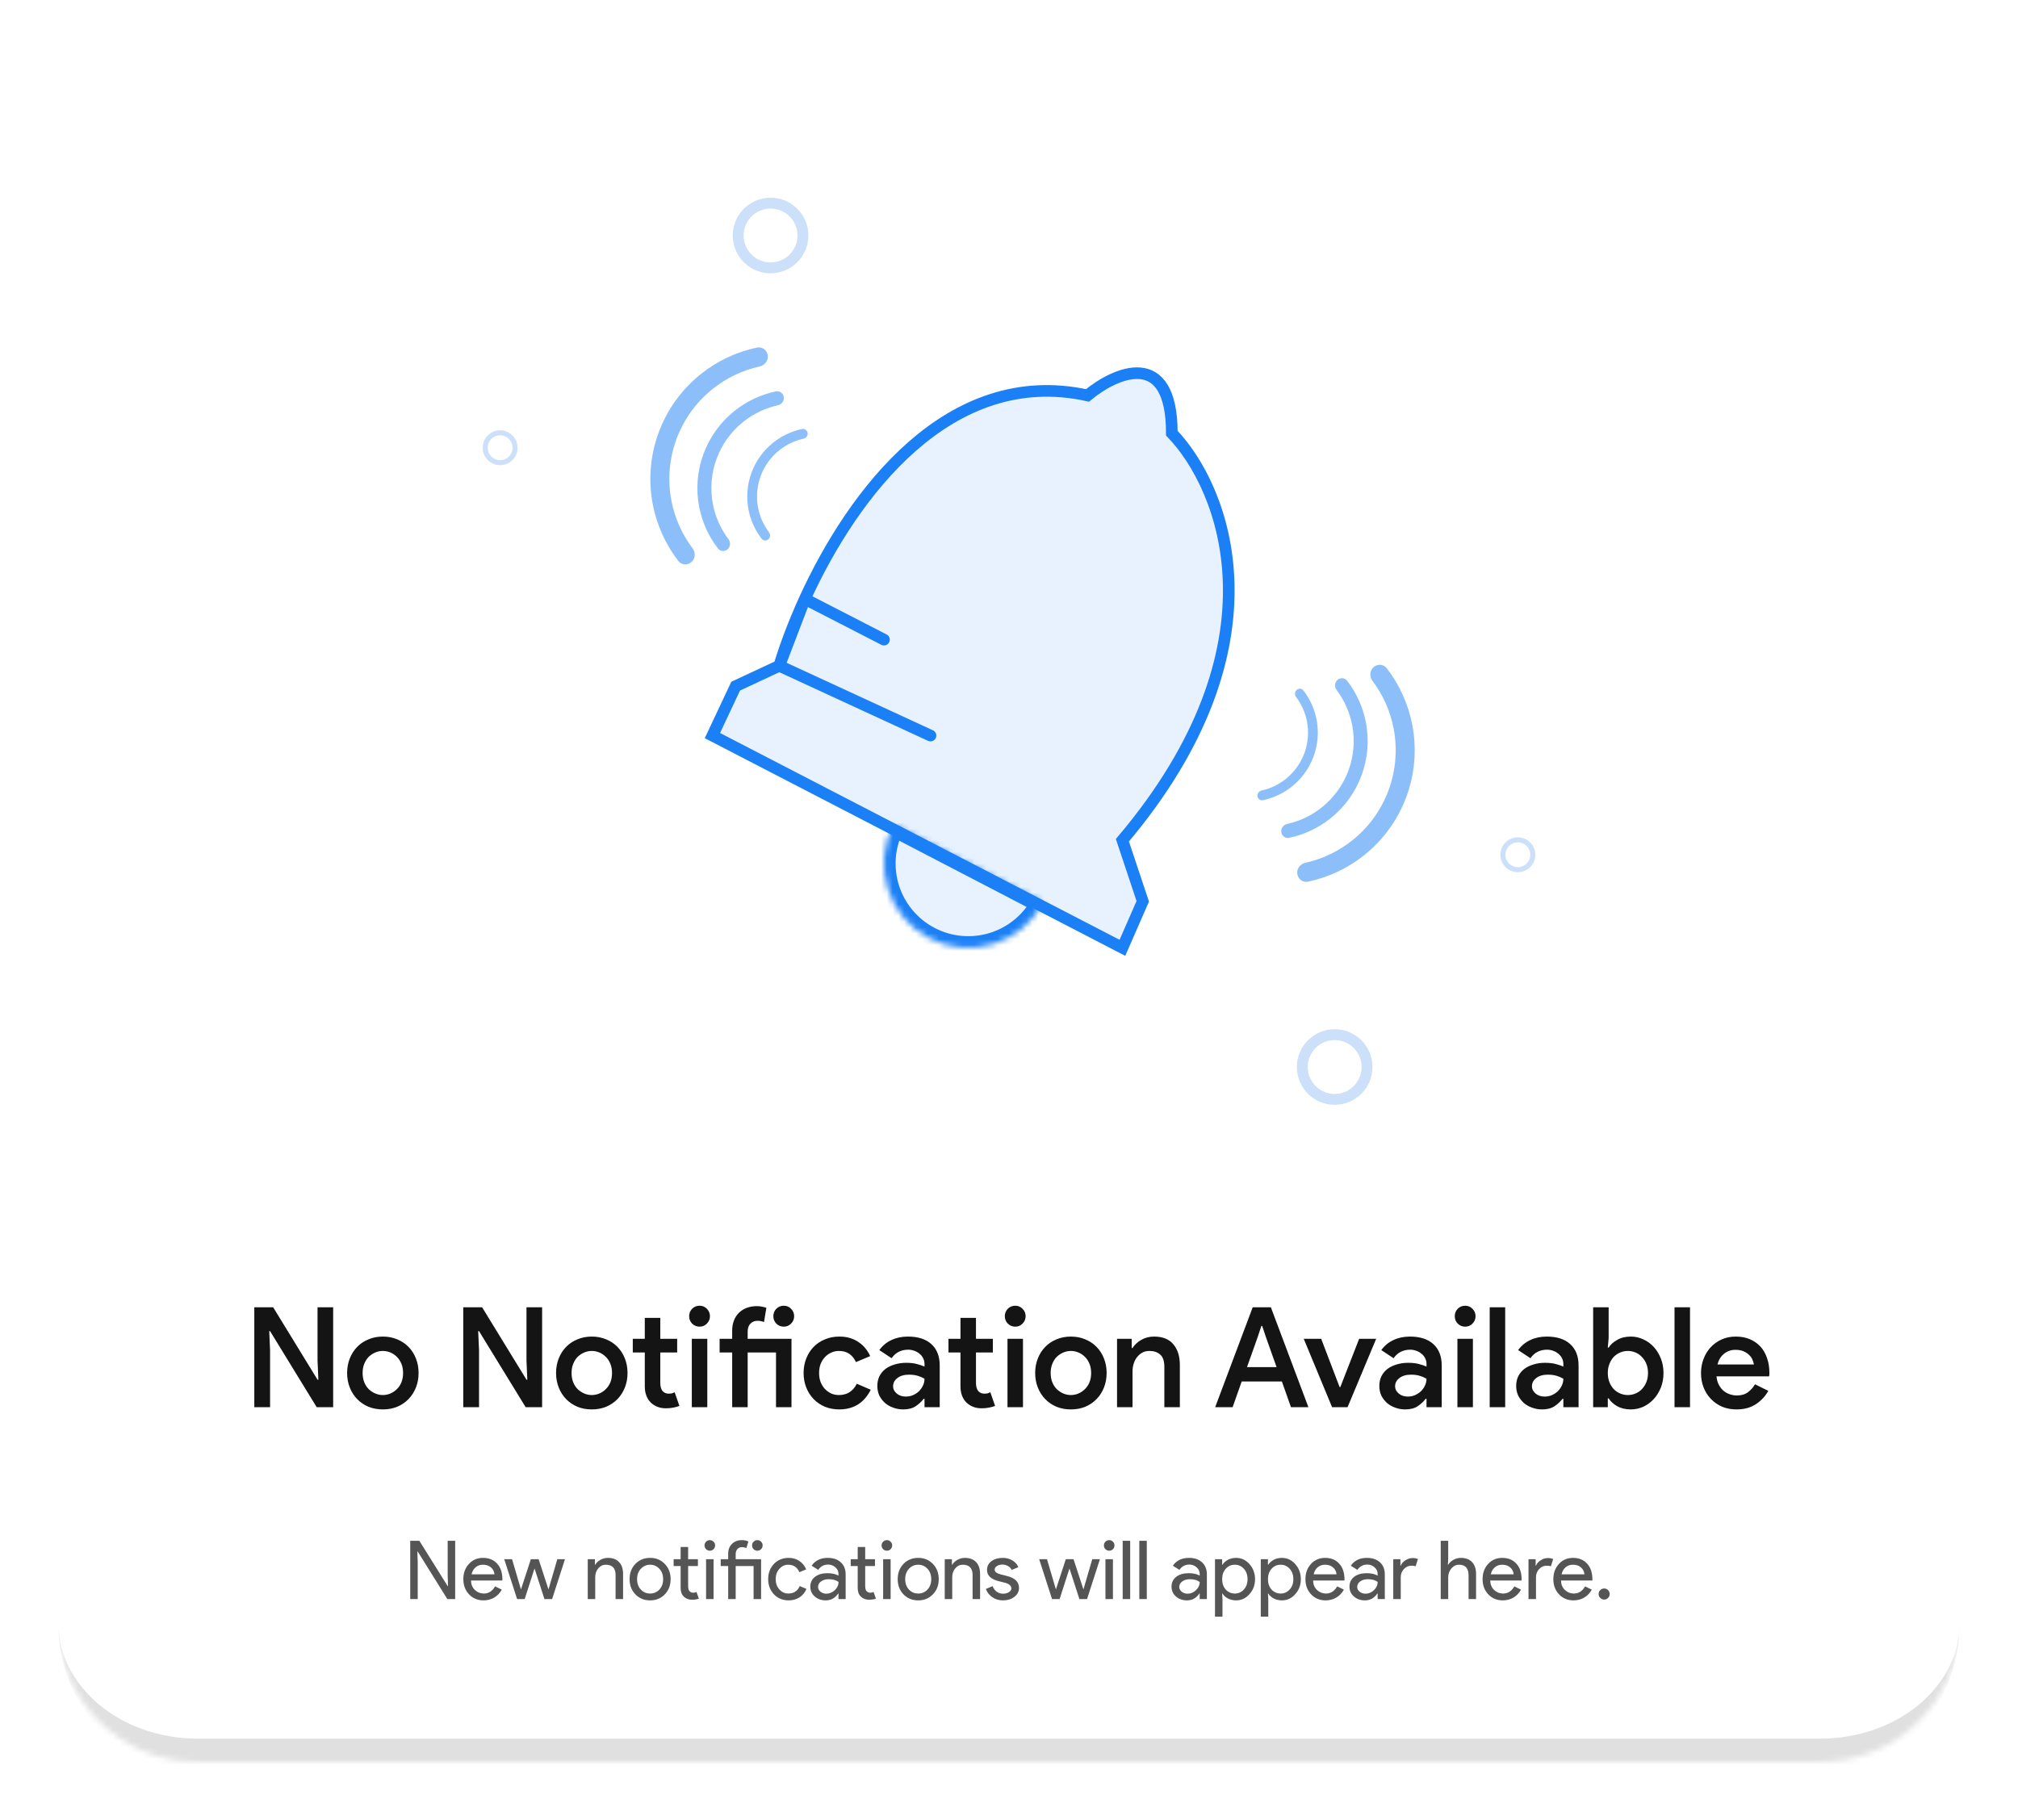 <svg width="347" height="313" viewBox="0 0 347 313" fill="none" xmlns="http://www.w3.org/2000/svg">
<g filter="url(#filter0_dd_4731_27176)">
<mask id="path-1-inside-1_4731_27176" fill="white">
<path d="M10 33C10 19.745 20.745 9 34 9H313C326.255 9 337 19.745 337 33V278C337 291.255 326.255 302 313 302H34C20.745 302 10 291.255 10 278V33Z"/>
</mask>
<path d="M10 33C10 19.745 20.745 9 34 9H313C326.255 9 337 19.745 337 33V278C337 291.255 326.255 302 313 302H34C20.745 302 10 291.255 10 278V33Z" fill="white"/>
<path d="M122.5 125.5L126.5 117L134 113.5C135.024 110.117 136.492 106.159 138.392 102C146.694 83.823 163.238 61.792 187 67C191.833 63 201.5 58.7 201.5 73.5C210.5 82.833 221.4 109.9 193 143.5L196.5 154L193 162L122.5 125.5Z" fill="#1B80F5" fill-opacity="0.1"/>
<path d="M134 113.5L126.5 117L122.5 125.5L193 162L196.5 154L193 143.5C221.4 109.9 210.5 82.833 201.5 73.5C201.5 58.7 191.833 63 187 67C163.238 61.792 146.694 83.823 138.392 102M134 113.5L160 125.5M134 113.5C135.024 110.117 136.492 106.159 138.392 102M134 113.5L138.392 102M138.392 102L152 109" stroke="#1B80F5" stroke-width="2" stroke-linecap="round"/>
<path d="M220.32 142.099C220.41 142.757 221.017 143.222 221.668 143.085C224.281 142.538 226.734 141.381 228.824 139.703C231.228 137.773 233.061 135.225 234.128 132.333C235.195 129.441 235.455 126.313 234.881 123.284C234.381 120.65 233.267 118.177 231.635 116.064C231.229 115.538 230.465 115.497 229.97 115.939C229.474 116.382 229.435 117.139 229.835 117.67C231.179 119.454 232.099 121.527 232.517 123.732C233.01 126.332 232.787 129.017 231.871 131.5C230.955 133.983 229.381 136.17 227.318 137.827C225.568 139.232 223.522 140.212 221.341 140.695C220.692 140.839 220.23 141.44 220.32 142.099Z" fill="#1B80F5" fill-opacity="0.5"/>
<path d="M223.075 149.283C223.197 150.178 224.023 150.809 224.906 150.624C228.456 149.88 231.789 148.309 234.629 146.028C237.895 143.406 240.386 139.945 241.836 136.015C243.285 132.086 243.639 127.836 242.858 123.721C242.18 120.142 240.666 116.783 238.449 113.912C237.897 113.197 236.859 113.142 236.186 113.742C235.512 114.343 235.459 115.372 236.002 116.093C237.829 118.517 239.079 121.334 239.647 124.33C240.317 127.862 240.014 131.511 238.769 134.884C237.525 138.257 235.386 141.229 232.583 143.48C230.205 145.389 227.425 146.72 224.462 147.377C223.581 147.572 222.953 148.389 223.075 149.283Z" fill="#1B80F5" fill-opacity="0.5"/>
<path d="M216.223 135.927C216.286 136.387 216.711 136.712 217.165 136.617C218.99 136.234 220.703 135.427 222.163 134.254C223.842 132.906 225.123 131.127 225.868 129.106C226.613 127.086 226.795 124.901 226.394 122.786C226.045 120.946 225.267 119.219 224.127 117.743C223.844 117.376 223.31 117.347 222.964 117.656C222.617 117.965 222.59 118.494 222.869 118.864C223.808 120.111 224.451 121.559 224.743 123.099C225.087 124.915 224.931 126.791 224.292 128.525C223.652 130.259 222.553 131.787 221.111 132.944C219.889 133.926 218.46 134.609 216.937 134.947C216.484 135.048 216.161 135.468 216.223 135.927Z" fill="#1B80F5" fill-opacity="0.5"/>
<path d="M134.773 67.296C134.684 66.637 134.076 66.172 133.426 66.309C130.813 66.856 128.36 68.013 126.269 69.691C123.866 71.621 122.032 74.169 120.965 77.061C119.898 79.954 119.638 83.081 120.213 86.11C120.712 88.744 121.826 91.217 123.458 93.33C123.864 93.856 124.628 93.897 125.124 93.455C125.619 93.013 125.659 92.255 125.259 91.724C123.914 89.941 122.994 87.867 122.576 85.662C122.083 83.062 122.306 80.377 123.222 77.894C124.138 75.411 125.712 73.224 127.775 71.567C129.525 70.162 131.572 69.183 133.752 68.699C134.401 68.555 134.863 67.954 134.773 67.296Z" fill="#1B80F5" fill-opacity="0.5"/>
<path d="M132.018 60.111C131.896 59.217 131.07 58.585 130.187 58.77C126.637 59.514 123.304 61.085 120.464 63.366C117.198 65.988 114.707 69.449 113.258 73.379C111.808 77.308 111.455 81.558 112.235 85.673C112.914 89.252 114.428 92.611 116.644 95.482C117.196 96.197 118.234 96.252 118.908 95.652C119.581 95.051 119.634 94.022 119.091 93.301C117.265 90.877 116.014 88.06 115.446 85.064C114.776 81.532 115.08 77.883 116.324 74.51C117.568 71.137 119.707 68.165 122.51 65.914C124.888 64.005 127.668 62.675 130.631 62.017C131.512 61.822 132.14 61.005 132.018 60.111Z" fill="#1B80F5" fill-opacity="0.5"/>
<path d="M138.87 73.467C138.807 73.007 138.383 72.682 137.928 72.777C136.103 73.16 134.39 73.968 132.93 75.14C131.251 76.488 129.97 78.267 129.225 80.288C128.48 82.308 128.298 84.493 128.699 86.608C129.048 88.448 129.827 90.175 130.966 91.651C131.25 92.018 131.783 92.047 132.13 91.738C132.476 91.429 132.503 90.9 132.224 90.529C131.285 89.284 130.642 87.835 130.35 86.295C130.006 84.479 130.162 82.603 130.802 80.869C131.441 79.135 132.541 77.607 133.982 76.45C135.204 75.469 136.634 74.785 138.157 74.447C138.61 74.346 138.933 73.926 138.87 73.467Z" fill="#1B80F5" fill-opacity="0.5"/>
<path d="M236 182.5C236 186.09 233.09 189 229.5 189C225.91 189 223 186.09 223 182.5C223 178.91 225.91 176 229.5 176C233.09 176 236 178.91 236 182.5ZM224.868 182.5C224.868 185.058 226.942 187.132 229.5 187.132C232.058 187.132 234.132 185.058 234.132 182.5C234.132 179.942 232.058 177.868 229.5 177.868C226.942 177.868 224.868 179.942 224.868 182.5Z" fill="#0068E1" fill-opacity="0.2"/>
<mask id="path-12-inside-2_4731_27176" fill="white">
<path d="M179.365 154.189C177.591 157.601 174.534 160.168 170.867 161.327C167.2 162.485 163.223 162.139 159.811 160.365C156.399 158.591 153.832 155.534 152.673 151.867C151.515 148.2 151.861 144.223 153.635 140.811L166.5 147.5L179.365 154.189Z"/>
</mask>
<path d="M179.365 154.189C177.591 157.601 174.534 160.168 170.867 161.327C167.2 162.485 163.223 162.139 159.811 160.365C156.399 158.591 153.832 155.534 152.673 151.867C151.515 148.2 151.861 144.223 153.635 140.811L166.5 147.5L179.365 154.189Z" fill="#1B80F5" fill-opacity="0.1" stroke="#1B80F5" stroke-width="4" mask="url(#path-12-inside-2_4731_27176)"/>
<path d="M126 39.5C126 35.91 128.91 33 132.5 33C136.09 33 139 35.91 139 39.5C139 43.09 136.09 46 132.5 46C128.91 46 126 43.09 126 39.5ZM137.132 39.5C137.132 36.942 135.058 34.868 132.5 34.868C129.942 34.868 127.868 36.942 127.868 39.5C127.868 42.058 129.942 44.132 132.5 44.132C135.058 44.132 137.132 42.058 137.132 39.5Z" fill="#0068E1" fill-opacity="0.2"/>
<path d="M264 146C264 147.657 262.657 149 261 149C259.343 149 258 147.657 258 146C258 144.343 259.343 143 261 143C262.657 143 264 144.343 264 146ZM258.862 146C258.862 147.181 259.819 148.138 261 148.138C262.181 148.138 263.138 147.181 263.138 146C263.138 144.819 262.181 143.862 261 143.862C259.819 143.862 258.862 144.819 258.862 146Z" fill="#0068E1" fill-opacity="0.2"/>
<path d="M83 76C83 74.343 84.343 73 86 73C87.657 73 89 74.343 89 76C89 77.657 87.657 79 86 79C84.343 79 83 77.657 83 76ZM88.138 76C88.138 74.819 87.181 73.862 86 73.862C84.819 73.862 83.862 74.819 83.862 76C83.862 77.181 84.819 78.138 86 78.138C87.181 78.138 88.138 77.181 88.138 76Z" fill="#0068E1" fill-opacity="0.2"/>
<path d="M43.728 223.816H46.968L54.6 236.272H54.744L54.6 232.96V223.816H57.288V241H54.456L46.44 227.92H46.296L46.44 231.232V241H43.728V223.816ZM65.832 228.856C66.728 228.856 67.552 229.016 68.304 229.336C69.056 229.64 69.704 230.072 70.248 230.632C70.792 231.192 71.216 231.856 71.52 232.624C71.824 233.392 71.976 234.224 71.976 235.12C71.976 236.016 71.824 236.848 71.52 237.616C71.216 238.384 70.792 239.048 70.248 239.608C69.704 240.168 69.056 240.608 68.304 240.928C67.552 241.232 66.728 241.384 65.832 241.384C64.936 241.384 64.112 241.232 63.36 240.928C62.608 240.608 61.96 240.168 61.416 239.608C60.872 239.048 60.448 238.384 60.144 237.616C59.84 236.848 59.688 236.016 59.688 235.12C59.688 234.224 59.84 233.392 60.144 232.624C60.448 231.856 60.872 231.192 61.416 230.632C61.96 230.072 62.608 229.64 63.36 229.336C64.112 229.016 64.936 228.856 65.832 228.856ZM65.832 238.912C66.28 238.912 66.712 238.824 67.128 238.648C67.544 238.472 67.912 238.224 68.232 237.904C68.568 237.584 68.832 237.192 69.024 236.728C69.216 236.248 69.312 235.712 69.312 235.12C69.312 234.528 69.216 234 69.024 233.536C68.832 233.056 68.568 232.656 68.232 232.336C67.912 232.016 67.544 231.768 67.128 231.592C66.712 231.416 66.28 231.328 65.832 231.328C65.384 231.328 64.952 231.416 64.536 231.592C64.12 231.768 63.744 232.016 63.408 232.336C63.088 232.656 62.832 233.056 62.64 233.536C62.448 234 62.352 234.528 62.352 235.12C62.352 235.712 62.448 236.248 62.64 236.728C62.832 237.192 63.088 237.584 63.408 237.904C63.744 238.224 64.12 238.472 64.536 238.648C64.952 238.824 65.384 238.912 65.832 238.912ZM79.658 223.816H82.898L90.53 236.272H90.674L90.53 232.96V223.816H93.218V241H90.386L82.37 227.92H82.226L82.37 231.232V241H79.658V223.816ZM101.761 228.856C102.657 228.856 103.481 229.016 104.233 229.336C104.985 229.64 105.633 230.072 106.177 230.632C106.721 231.192 107.145 231.856 107.449 232.624C107.753 233.392 107.905 234.224 107.905 235.12C107.905 236.016 107.753 236.848 107.449 237.616C107.145 238.384 106.721 239.048 106.177 239.608C105.633 240.168 104.985 240.608 104.233 240.928C103.481 241.232 102.657 241.384 101.761 241.384C100.865 241.384 100.041 241.232 99.289 240.928C98.537 240.608 97.889 240.168 97.345 239.608C96.801 239.048 96.377 238.384 96.073 237.616C95.769 236.848 95.617 236.016 95.617 235.12C95.617 234.224 95.769 233.392 96.073 232.624C96.377 231.856 96.801 231.192 97.345 230.632C97.889 230.072 98.537 229.64 99.289 229.336C100.041 229.016 100.865 228.856 101.761 228.856ZM101.761 238.912C102.209 238.912 102.641 238.824 103.057 238.648C103.473 238.472 103.841 238.224 104.161 237.904C104.497 237.584 104.761 237.192 104.953 236.728C105.145 236.248 105.241 235.712 105.241 235.12C105.241 234.528 105.145 234 104.953 233.536C104.761 233.056 104.497 232.656 104.161 232.336C103.841 232.016 103.473 231.768 103.057 231.592C102.641 231.416 102.209 231.328 101.761 231.328C101.313 231.328 100.881 231.416 100.465 231.592C100.049 231.768 99.673 232.016 99.337 232.336C99.017 232.656 98.761 233.056 98.569 233.536C98.377 234 98.281 234.528 98.281 235.12C98.281 235.712 98.377 236.248 98.569 236.728C98.761 237.192 99.017 237.584 99.337 237.904C99.673 238.224 100.049 238.472 100.465 238.648C100.881 238.824 101.313 238.912 101.761 238.912ZM110.874 231.592H108.81V229.24H110.874V225.64H113.538V229.24H116.442V231.592H113.538V236.824C113.538 237.112 113.57 237.376 113.634 237.616C113.698 237.856 113.794 238.056 113.922 238.216C114.194 238.52 114.538 238.672 114.954 238.672C115.21 238.672 115.41 238.656 115.554 238.624C115.698 238.576 115.85 238.512 116.01 238.432L116.826 240.784C116.49 240.912 116.138 241.008 115.77 241.072C115.402 241.152 114.986 241.192 114.522 241.192C113.962 241.192 113.466 241.104 113.034 240.928C112.602 240.752 112.226 240.512 111.906 240.208C111.218 239.52 110.874 238.584 110.874 237.4V231.592ZM120.302 227.152C119.79 227.152 119.358 226.976 119.006 226.624C118.67 226.272 118.502 225.848 118.502 225.352C118.502 224.856 118.67 224.432 119.006 224.08C119.358 223.728 119.79 223.552 120.302 223.552C120.798 223.552 121.214 223.728 121.55 224.08C121.902 224.432 122.078 224.856 122.078 225.352C122.078 225.848 121.902 226.272 121.55 226.624C121.214 226.976 120.798 227.152 120.302 227.152ZM118.958 241V229.24H121.622V241H118.958ZM128.564 241H125.9V231.592H123.74V229.24H125.9V227.824C125.9 227.168 126.004 226.584 126.212 226.072C126.42 225.544 126.708 225.104 127.076 224.752C127.46 224.384 127.908 224.104 128.42 223.912C128.948 223.72 129.516 223.624 130.124 223.624C130.492 223.624 130.804 223.656 131.06 223.72C131.332 223.768 131.572 223.832 131.78 223.912L131.372 226.36C131.228 226.296 131.068 226.248 130.892 226.216C130.732 226.168 130.516 226.144 130.244 226.144C129.78 226.144 129.38 226.304 129.044 226.624C128.724 226.944 128.564 227.408 128.564 228.016V229.24H136.1V241H133.436V231.592H128.564V241ZM134.78 227.152C134.268 227.152 133.836 226.976 133.484 226.624C133.148 226.272 132.98 225.848 132.98 225.352C132.98 224.856 133.148 224.432 133.484 224.08C133.836 223.728 134.268 223.552 134.78 223.552C135.276 223.552 135.692 223.728 136.028 224.08C136.38 224.432 136.556 224.856 136.556 225.352C136.556 225.848 136.38 226.272 136.028 226.624C135.692 226.976 135.276 227.152 134.78 227.152ZM149.724 238C149.5 238.464 149.22 238.904 148.884 239.32C148.564 239.72 148.18 240.08 147.732 240.4C147.3 240.704 146.796 240.944 146.22 241.12C145.644 241.296 145.012 241.384 144.324 241.384C143.428 241.384 142.604 241.232 141.852 240.928C141.1 240.608 140.452 240.168 139.908 239.608C139.364 239.048 138.94 238.384 138.636 237.616C138.332 236.848 138.18 236.016 138.18 235.12C138.18 234.224 138.332 233.392 138.636 232.624C138.94 231.856 139.364 231.192 139.908 230.632C140.452 230.072 141.1 229.64 141.852 229.336C142.604 229.016 143.428 228.856 144.324 228.856C145.012 228.856 145.636 228.944 146.196 229.12C146.772 229.296 147.276 229.544 147.708 229.864C148.156 230.168 148.54 230.528 148.86 230.944C149.18 231.344 149.436 231.768 149.628 232.216L147.18 233.248C146.908 232.64 146.532 232.168 146.052 231.832C145.572 231.496 144.964 231.328 144.228 231.328C143.78 231.328 143.348 231.424 142.932 231.616C142.532 231.792 142.172 232.048 141.852 232.384C141.548 232.704 141.3 233.096 141.108 233.56C140.932 234.024 140.844 234.544 140.844 235.12C140.844 235.696 140.932 236.216 141.108 236.68C141.3 237.144 141.548 237.544 141.852 237.88C142.172 238.2 142.532 238.456 142.932 238.648C143.348 238.824 143.78 238.912 144.228 238.912C144.964 238.912 145.588 238.744 146.1 238.408C146.628 238.056 147.036 237.576 147.324 236.968L149.724 238ZM158.972 239.56H158.828C158.476 240.024 158.02 240.448 157.46 240.832C156.9 241.2 156.188 241.384 155.324 241.384C154.7 241.384 154.116 241.28 153.572 241.072C153.028 240.88 152.556 240.608 152.156 240.256C151.756 239.888 151.436 239.464 151.196 238.984C150.972 238.488 150.86 237.944 150.86 237.352C150.86 236.728 150.98 236.168 151.22 235.672C151.476 235.176 151.82 234.76 152.252 234.424C152.7 234.088 153.228 233.832 153.836 233.656C154.444 233.464 155.1 233.368 155.804 233.368C156.588 233.368 157.244 233.448 157.772 233.608C158.3 233.752 158.7 233.888 158.972 234.016V233.56C158.972 233.208 158.892 232.88 158.732 232.576C158.588 232.272 158.38 232.016 158.108 231.808C157.852 231.584 157.556 231.416 157.22 231.304C156.884 231.176 156.532 231.112 156.164 231.112C155.572 231.112 155.036 231.232 154.556 231.472C154.092 231.696 153.676 232.064 153.308 232.576L151.196 231.184C151.756 230.416 152.452 229.84 153.284 229.456C154.116 229.056 155.06 228.856 156.116 228.856C157.86 228.856 159.204 229.288 160.148 230.152C161.108 231.016 161.588 232.248 161.588 233.848V241H158.972V239.56ZM158.972 236.104C158.62 235.896 158.228 235.728 157.796 235.6C157.364 235.472 156.868 235.408 156.308 235.408C155.476 235.408 154.812 235.6 154.316 235.984C153.82 236.368 153.572 236.832 153.572 237.376C153.572 237.664 153.636 237.92 153.764 238.144C153.892 238.352 154.052 238.536 154.244 238.696C154.452 238.856 154.684 238.976 154.94 239.056C155.212 239.136 155.484 239.176 155.756 239.176C156.188 239.176 156.596 239.096 156.98 238.936C157.38 238.76 157.724 238.536 158.012 238.264C158.3 237.976 158.532 237.648 158.708 237.28C158.884 236.912 158.972 236.52 158.972 236.104ZM165.156 231.592H163.092V229.24H165.156V225.64H167.82V229.24H170.724V231.592H167.82V236.824C167.82 237.112 167.852 237.376 167.916 237.616C167.98 237.856 168.076 238.056 168.204 238.216C168.476 238.52 168.82 238.672 169.236 238.672C169.492 238.672 169.692 238.656 169.836 238.624C169.98 238.576 170.132 238.512 170.292 238.432L171.108 240.784C170.772 240.912 170.42 241.008 170.052 241.072C169.684 241.152 169.268 241.192 168.804 241.192C168.244 241.192 167.748 241.104 167.316 240.928C166.884 240.752 166.508 240.512 166.188 240.208C165.5 239.52 165.156 238.584 165.156 237.4V231.592ZM174.583 227.152C174.071 227.152 173.639 226.976 173.287 226.624C172.951 226.272 172.783 225.848 172.783 225.352C172.783 224.856 172.951 224.432 173.287 224.08C173.639 223.728 174.071 223.552 174.583 223.552C175.079 223.552 175.495 223.728 175.831 224.08C176.183 224.432 176.359 224.856 176.359 225.352C176.359 225.848 176.183 226.272 175.831 226.624C175.495 226.976 175.079 227.152 174.583 227.152ZM173.239 241V229.24H175.903V241H173.239ZM184.144 228.856C185.04 228.856 185.864 229.016 186.616 229.336C187.368 229.64 188.016 230.072 188.56 230.632C189.104 231.192 189.528 231.856 189.832 232.624C190.136 233.392 190.288 234.224 190.288 235.12C190.288 236.016 190.136 236.848 189.832 237.616C189.528 238.384 189.104 239.048 188.56 239.608C188.016 240.168 187.368 240.608 186.616 240.928C185.864 241.232 185.04 241.384 184.144 241.384C183.248 241.384 182.424 241.232 181.672 240.928C180.92 240.608 180.272 240.168 179.728 239.608C179.184 239.048 178.76 238.384 178.456 237.616C178.152 236.848 178 236.016 178 235.12C178 234.224 178.152 233.392 178.456 232.624C178.76 231.856 179.184 231.192 179.728 230.632C180.272 230.072 180.92 229.64 181.672 229.336C182.424 229.016 183.248 228.856 184.144 228.856ZM184.144 238.912C184.592 238.912 185.024 238.824 185.44 238.648C185.856 238.472 186.224 238.224 186.544 237.904C186.88 237.584 187.144 237.192 187.336 236.728C187.528 236.248 187.624 235.712 187.624 235.12C187.624 234.528 187.528 234 187.336 233.536C187.144 233.056 186.88 232.656 186.544 232.336C186.224 232.016 185.856 231.768 185.44 231.592C185.024 231.416 184.592 231.328 184.144 231.328C183.696 231.328 183.264 231.416 182.848 231.592C182.432 231.768 182.056 232.016 181.72 232.336C181.4 232.656 181.144 233.056 180.952 233.536C180.76 234 180.664 234.528 180.664 235.12C180.664 235.712 180.76 236.248 180.952 236.728C181.144 237.192 181.4 237.584 181.72 237.904C182.056 238.224 182.432 238.472 182.848 238.648C183.264 238.824 183.696 238.912 184.144 238.912ZM194.598 230.824H194.742C195.094 230.264 195.59 229.8 196.23 229.432C196.886 229.048 197.622 228.856 198.438 228.856C199.926 228.856 201.038 229.304 201.774 230.2C202.51 231.08 202.878 232.256 202.878 233.728V241H200.214V234.088C200.214 233.064 199.974 232.352 199.494 231.952C199.03 231.536 198.414 231.328 197.646 231.328C197.182 231.328 196.774 231.424 196.422 231.616C196.07 231.808 195.766 232.072 195.51 232.408C195.254 232.728 195.062 233.104 194.934 233.536C194.806 233.952 194.742 234.392 194.742 234.856V241H192.078V229.24H194.598V230.824ZM215.408 223.816H218.528L224.984 241H221.984L220.424 236.584H213.512L211.952 241H208.952L215.408 223.816ZM219.512 234.112L217.712 229.048L217.04 227.032H216.896L216.224 229.048L214.424 234.112H219.512ZM224.182 229.24H227.182L230.35 237.544H230.47L233.71 229.24H236.638L231.718 241H229.054L224.182 229.24ZM245.292 239.56H245.148C244.796 240.024 244.34 240.448 243.78 240.832C243.22 241.2 242.508 241.384 241.644 241.384C241.02 241.384 240.436 241.28 239.892 241.072C239.348 240.88 238.876 240.608 238.476 240.256C238.076 239.888 237.756 239.464 237.516 238.984C237.292 238.488 237.18 237.944 237.18 237.352C237.18 236.728 237.3 236.168 237.54 235.672C237.796 235.176 238.14 234.76 238.572 234.424C239.02 234.088 239.548 233.832 240.156 233.656C240.764 233.464 241.42 233.368 242.124 233.368C242.908 233.368 243.564 233.448 244.092 233.608C244.62 233.752 245.02 233.888 245.292 234.016V233.56C245.292 233.208 245.212 232.88 245.052 232.576C244.908 232.272 244.7 232.016 244.428 231.808C244.172 231.584 243.876 231.416 243.54 231.304C243.204 231.176 242.852 231.112 242.484 231.112C241.892 231.112 241.356 231.232 240.876 231.472C240.412 231.696 239.996 232.064 239.628 232.576L237.516 231.184C238.076 230.416 238.772 229.84 239.604 229.456C240.436 229.056 241.38 228.856 242.436 228.856C244.18 228.856 245.524 229.288 246.468 230.152C247.428 231.016 247.908 232.248 247.908 233.848V241H245.292V239.56ZM245.292 236.104C244.94 235.896 244.548 235.728 244.116 235.6C243.684 235.472 243.188 235.408 242.628 235.408C241.796 235.408 241.132 235.6 240.636 235.984C240.14 236.368 239.892 236.832 239.892 237.376C239.892 237.664 239.956 237.92 240.084 238.144C240.212 238.352 240.372 238.536 240.564 238.696C240.772 238.856 241.004 238.976 241.26 239.056C241.532 239.136 241.804 239.176 242.076 239.176C242.508 239.176 242.916 239.096 243.3 238.936C243.7 238.76 244.044 238.536 244.332 238.264C244.62 237.976 244.852 237.648 245.028 237.28C245.204 236.912 245.292 236.52 245.292 236.104ZM251.95 227.152C251.438 227.152 251.006 226.976 250.654 226.624C250.318 226.272 250.15 225.848 250.15 225.352C250.15 224.856 250.318 224.432 250.654 224.08C251.006 223.728 251.438 223.552 251.95 223.552C252.446 223.552 252.862 223.728 253.198 224.08C253.55 224.432 253.726 224.856 253.726 225.352C253.726 225.848 253.55 226.272 253.198 226.624C252.862 226.976 252.446 227.152 251.95 227.152ZM250.606 241V229.24H253.27V241H250.606ZM256.157 241V223.816H258.821V241H256.157ZM268.823 239.56H268.679C268.327 240.024 267.871 240.448 267.311 240.832C266.751 241.2 266.039 241.384 265.175 241.384C264.551 241.384 263.967 241.28 263.423 241.072C262.879 240.88 262.407 240.608 262.007 240.256C261.607 239.888 261.287 239.464 261.047 238.984C260.823 238.488 260.711 237.944 260.711 237.352C260.711 236.728 260.831 236.168 261.071 235.672C261.327 235.176 261.671 234.76 262.103 234.424C262.551 234.088 263.079 233.832 263.687 233.656C264.295 233.464 264.951 233.368 265.655 233.368C266.439 233.368 267.095 233.448 267.623 233.608C268.151 233.752 268.551 233.888 268.823 234.016V233.56C268.823 233.208 268.743 232.88 268.583 232.576C268.439 232.272 268.231 232.016 267.959 231.808C267.703 231.584 267.407 231.416 267.071 231.304C266.735 231.176 266.383 231.112 266.015 231.112C265.423 231.112 264.887 231.232 264.407 231.472C263.943 231.696 263.527 232.064 263.159 232.576L261.047 231.184C261.607 230.416 262.303 229.84 263.135 229.456C263.967 229.056 264.911 228.856 265.967 228.856C267.711 228.856 269.055 229.288 269.999 230.152C270.959 231.016 271.439 232.248 271.439 233.848V241H268.823V239.56ZM268.823 236.104C268.471 235.896 268.079 235.728 267.647 235.6C267.215 235.472 266.719 235.408 266.159 235.408C265.327 235.408 264.663 235.6 264.167 235.984C263.671 236.368 263.423 236.832 263.423 237.376C263.423 237.664 263.487 237.92 263.615 238.144C263.743 238.352 263.903 238.536 264.095 238.696C264.303 238.856 264.535 238.976 264.791 239.056C265.063 239.136 265.335 239.176 265.607 239.176C266.039 239.176 266.447 239.096 266.831 238.936C267.231 238.76 267.575 238.536 267.863 238.264C268.151 237.976 268.383 237.648 268.559 237.28C268.735 236.912 268.823 236.52 268.823 236.104ZM273.946 223.816H276.61V229.12L276.466 230.752H276.61C276.93 230.24 277.418 229.8 278.074 229.432C278.73 229.048 279.514 228.856 280.426 228.856C281.178 228.856 281.89 229.016 282.562 229.336C283.25 229.64 283.85 230.072 284.362 230.632C284.874 231.192 285.282 231.856 285.586 232.624C285.89 233.376 286.042 234.208 286.042 235.12C286.042 236.032 285.89 236.872 285.586 237.64C285.282 238.392 284.874 239.048 284.362 239.608C283.85 240.168 283.25 240.608 282.562 240.928C281.89 241.232 281.178 241.384 280.426 241.384C279.514 241.384 278.73 241.2 278.074 240.832C277.418 240.448 276.93 240 276.61 239.488H276.466V241H273.946V223.816ZM279.922 238.912C280.37 238.912 280.802 238.824 281.218 238.648C281.65 238.472 282.018 238.224 282.322 237.904C282.642 237.568 282.898 237.168 283.09 236.704C283.282 236.24 283.378 235.712 283.378 235.12C283.378 234.528 283.282 234 283.09 233.536C282.898 233.072 282.642 232.68 282.322 232.36C282.018 232.024 281.65 231.768 281.218 231.592C280.802 231.416 280.37 231.328 279.922 231.328C279.458 231.328 279.018 231.416 278.602 231.592C278.186 231.768 277.818 232.016 277.498 232.336C277.194 232.656 276.946 233.056 276.754 233.536C276.562 234 276.466 234.528 276.466 235.12C276.466 235.712 276.562 236.248 276.754 236.728C276.946 237.192 277.194 237.584 277.498 237.904C277.818 238.224 278.186 238.472 278.602 238.648C279.018 238.824 279.458 238.912 279.922 238.912ZM287.938 241V223.816H290.602V241H287.938ZM304.06 238.192C303.564 239.104 302.86 239.864 301.948 240.472C301.036 241.08 299.916 241.384 298.588 241.384C297.708 241.384 296.892 241.232 296.14 240.928C295.404 240.608 294.764 240.168 294.22 239.608C293.676 239.048 293.252 238.392 292.948 237.64C292.644 236.872 292.492 236.032 292.492 235.12C292.492 234.272 292.636 233.472 292.924 232.72C293.212 231.952 293.612 231.288 294.124 230.728C294.652 230.152 295.284 229.696 296.02 229.36C296.756 229.024 297.572 228.856 298.468 228.856C299.38 228.856 300.188 229.008 300.892 229.312C301.612 229.616 302.22 230.04 302.716 230.584C303.212 231.128 303.588 231.784 303.844 232.552C304.116 233.32 304.252 234.16 304.252 235.072C304.252 235.152 304.252 235.224 304.252 235.288C304.236 235.368 304.228 235.44 304.228 235.504C304.212 235.568 304.204 235.632 304.204 235.696H295.156C295.204 236.256 295.34 236.744 295.564 237.16C295.788 237.576 296.06 237.92 296.38 238.192C296.716 238.464 297.084 238.664 297.484 238.792C297.884 238.92 298.276 238.984 298.66 238.984C299.428 238.984 300.06 238.8 300.556 238.432C301.052 238.064 301.46 237.608 301.78 237.064L304.06 238.192ZM301.588 233.656C301.556 233.416 301.476 233.152 301.348 232.864C301.236 232.56 301.052 232.288 300.796 232.048C300.556 231.792 300.236 231.576 299.836 231.4C299.452 231.224 298.98 231.136 298.42 231.136C297.652 231.136 296.988 231.368 296.428 231.832C295.884 232.28 295.516 232.888 295.324 233.656H301.588Z" fill="#151415"/>
<path d="M71.828 274H70.54V263.976H72.108L76.98 271.774H77.036L76.98 269.842V263.976H78.268V274H76.924L71.828 265.824H71.772L71.828 267.756V274ZM83.144 274.224C82.136 274.224 81.306 273.879 80.652 273.188C79.999 272.497 79.672 271.625 79.672 270.57C79.672 269.525 79.99 268.657 80.624 267.966C81.259 267.266 82.071 266.916 83.06 266.916C84.078 266.916 84.885 267.247 85.482 267.91C86.089 268.563 86.392 269.483 86.392 270.668L86.378 270.808H80.988C81.007 271.48 81.231 272.021 81.66 272.432C82.09 272.843 82.603 273.048 83.2 273.048C84.022 273.048 84.666 272.637 85.132 271.816L86.28 272.376C85.972 272.955 85.543 273.407 84.992 273.734C84.451 274.061 83.835 274.224 83.144 274.224ZM81.086 269.744H85.02C84.983 269.268 84.787 268.876 84.432 268.568C84.087 268.251 83.62 268.092 83.032 268.092C82.547 268.092 82.127 268.241 81.772 268.54C81.427 268.839 81.198 269.24 81.086 269.744ZM97.149 267.14L94.937 274H93.621L91.913 268.736L90.219 274H88.917L86.705 267.14H88.049L89.575 272.32H89.589L91.283 267.14H92.613L94.307 272.32H94.321L95.833 267.14H97.149ZM101.064 267.14H102.296V268.092H102.352C102.548 267.756 102.847 267.476 103.248 267.252C103.659 267.028 104.084 266.916 104.522 266.916C105.362 266.916 106.006 267.159 106.454 267.644C106.912 268.12 107.14 268.801 107.14 269.688V274H105.852V269.772C105.824 268.652 105.26 268.092 104.158 268.092C103.645 268.092 103.216 268.302 102.87 268.722C102.525 269.133 102.352 269.627 102.352 270.206V274H101.064V267.14ZM108.26 270.57C108.26 269.515 108.591 268.643 109.254 267.952C109.926 267.261 110.771 266.916 111.788 266.916C112.805 266.916 113.645 267.261 114.308 267.952C114.98 268.643 115.316 269.515 115.316 270.57C115.316 271.634 114.98 272.507 114.308 273.188C113.645 273.879 112.805 274.224 111.788 274.224C110.771 274.224 109.926 273.879 109.254 273.188C108.591 272.497 108.26 271.625 108.26 270.57ZM109.548 270.57C109.548 271.307 109.763 271.905 110.192 272.362C110.621 272.819 111.153 273.048 111.788 273.048C112.423 273.048 112.955 272.819 113.384 272.362C113.813 271.905 114.028 271.307 114.028 270.57C114.028 269.842 113.813 269.249 113.384 268.792C112.945 268.325 112.413 268.092 111.788 268.092C111.163 268.092 110.631 268.325 110.192 268.792C109.763 269.249 109.548 269.842 109.548 270.57ZM118.997 274.112C118.437 274.112 117.97 273.939 117.597 273.594C117.233 273.249 117.046 272.768 117.037 272.152V268.316H115.833V267.14H117.037V265.04H118.325V267.14H120.005V268.316H118.325V271.732C118.325 272.189 118.414 272.502 118.591 272.67C118.768 272.829 118.969 272.908 119.193 272.908C119.296 272.908 119.394 272.899 119.487 272.88C119.59 272.852 119.683 272.819 119.767 272.782L120.173 273.93C119.837 274.051 119.445 274.112 118.997 274.112ZM122.965 264.774C122.965 265.026 122.876 265.241 122.699 265.418C122.521 265.595 122.307 265.684 122.055 265.684C121.803 265.684 121.588 265.595 121.411 265.418C121.233 265.241 121.145 265.026 121.145 264.774C121.145 264.522 121.233 264.307 121.411 264.13C121.588 263.953 121.803 263.864 122.055 263.864C122.307 263.864 122.521 263.953 122.699 264.13C122.876 264.307 122.965 264.522 122.965 264.774ZM122.699 267.14V274H121.411V267.14H122.699ZM131.137 264.774C131.137 265.026 131.048 265.241 130.871 265.418C130.693 265.595 130.479 265.684 130.227 265.684C129.975 265.684 129.76 265.595 129.583 265.418C129.405 265.241 129.317 265.026 129.317 264.774C129.317 264.522 129.405 264.307 129.583 264.13C129.76 263.953 129.975 263.864 130.227 263.864C130.479 263.864 130.693 263.953 130.871 264.13C131.048 264.307 131.137 264.522 131.137 264.774ZM126.503 268.316V274H125.215V268.316H123.927V267.14H125.215V266.146C125.215 265.81 125.271 265.502 125.383 265.222C125.504 264.942 125.667 264.704 125.873 264.508C126.078 264.303 126.321 264.144 126.601 264.032C126.89 263.92 127.203 263.864 127.539 263.864C128.005 263.864 128.388 263.943 128.687 264.102L128.337 265.236C128.113 265.124 127.861 265.068 127.581 265.068C127.263 265.068 127.002 265.18 126.797 265.404C126.601 265.619 126.503 265.908 126.503 266.272V267.14H130.871V274H129.583V268.316H126.503ZM135.618 274.224C134.601 274.224 133.756 273.879 133.084 273.188C132.422 272.479 132.09 271.606 132.09 270.57C132.09 269.515 132.422 268.643 133.084 267.952C133.756 267.261 134.601 266.916 135.618 266.916C136.318 266.916 136.93 267.093 137.452 267.448C137.975 267.793 138.367 268.274 138.628 268.89L137.452 269.38C137.088 268.521 136.449 268.092 135.534 268.092C134.946 268.092 134.438 268.33 134.008 268.806C133.588 269.282 133.378 269.87 133.378 270.57C133.378 271.27 133.588 271.858 134.008 272.334C134.438 272.81 134.946 273.048 135.534 273.048C136.477 273.048 137.14 272.619 137.522 271.76L138.67 272.25C138.418 272.866 138.022 273.351 137.48 273.706C136.948 274.051 136.328 274.224 135.618 274.224ZM140.666 271.9C140.666 272.236 140.806 272.516 141.086 272.74C141.376 272.964 141.712 273.076 142.094 273.076C142.636 273.076 143.116 272.875 143.536 272.474C143.966 272.073 144.18 271.601 144.18 271.06C143.779 270.743 143.219 270.584 142.5 270.584C141.978 270.584 141.539 270.71 141.184 270.962C140.839 271.214 140.666 271.527 140.666 271.9ZM142.332 266.916C143.284 266.916 144.036 267.173 144.586 267.686C145.137 268.19 145.412 268.885 145.412 269.772V274H144.18V273.048H144.124C143.592 273.832 142.883 274.224 141.996 274.224C141.24 274.224 140.606 274 140.092 273.552C139.588 273.104 139.336 272.544 139.336 271.872C139.336 271.163 139.602 270.598 140.134 270.178C140.676 269.758 141.394 269.548 142.29 269.548C143.056 269.548 143.686 269.688 144.18 269.968V269.674C144.18 269.226 144.003 268.848 143.648 268.54C143.294 268.223 142.878 268.064 142.402 268.064C141.684 268.064 141.114 268.367 140.694 268.974L139.56 268.26C140.186 267.364 141.11 266.916 142.332 266.916ZM149.444 274.112C148.884 274.112 148.418 273.939 148.044 273.594C147.68 273.249 147.494 272.768 147.484 272.152V268.316H146.28V267.14H147.484V265.04H148.772V267.14H150.452V268.316H148.772V271.732C148.772 272.189 148.861 272.502 149.038 272.67C149.216 272.829 149.416 272.908 149.64 272.908C149.743 272.908 149.841 272.899 149.934 272.88C150.037 272.852 150.13 272.819 150.214 272.782L150.62 273.93C150.284 274.051 149.892 274.112 149.444 274.112ZM153.412 264.774C153.412 265.026 153.323 265.241 153.146 265.418C152.969 265.595 152.754 265.684 152.502 265.684C152.25 265.684 152.035 265.595 151.858 265.418C151.681 265.241 151.592 265.026 151.592 264.774C151.592 264.522 151.681 264.307 151.858 264.13C152.035 263.953 152.25 263.864 152.502 263.864C152.754 263.864 152.969 263.953 153.146 264.13C153.323 264.307 153.412 264.522 153.412 264.774ZM153.146 267.14V274H151.858V267.14H153.146ZM154.362 270.57C154.362 269.515 154.693 268.643 155.356 267.952C156.028 267.261 156.872 266.916 157.89 266.916C158.907 266.916 159.747 267.261 160.41 267.952C161.082 268.643 161.418 269.515 161.418 270.57C161.418 271.634 161.082 272.507 160.41 273.188C159.747 273.879 158.907 274.224 157.89 274.224C156.872 274.224 156.028 273.879 155.356 273.188C154.693 272.497 154.362 271.625 154.362 270.57ZM155.65 270.57C155.65 271.307 155.864 271.905 156.294 272.362C156.723 272.819 157.255 273.048 157.89 273.048C158.524 273.048 159.056 272.819 159.486 272.362C159.915 271.905 160.13 271.307 160.13 270.57C160.13 269.842 159.915 269.249 159.486 268.792C159.047 268.325 158.515 268.092 157.89 268.092C157.264 268.092 156.732 268.325 156.294 268.792C155.864 269.249 155.65 269.842 155.65 270.57ZM162.451 267.14H163.683V268.092H163.739C163.935 267.756 164.234 267.476 164.635 267.252C165.046 267.028 165.47 266.916 165.909 266.916C166.749 266.916 167.393 267.159 167.841 267.644C168.298 268.12 168.527 268.801 168.527 269.688V274H167.239V269.772C167.211 268.652 166.646 268.092 165.545 268.092C165.032 268.092 164.602 268.302 164.257 268.722C163.912 269.133 163.739 269.627 163.739 270.206V274H162.451V267.14ZM175.221 272.096C175.221 272.693 174.959 273.197 174.437 273.608C173.914 274.019 173.256 274.224 172.463 274.224C171.772 274.224 171.165 274.047 170.643 273.692C170.12 273.328 169.747 272.852 169.523 272.264L170.671 271.774C170.839 272.185 171.081 272.507 171.399 272.74C171.725 272.964 172.08 273.076 172.463 273.076C172.873 273.076 173.214 272.987 173.485 272.81C173.765 272.633 173.905 272.423 173.905 272.18C173.905 271.741 173.569 271.419 172.897 271.214L171.721 270.92C170.386 270.584 169.719 269.94 169.719 268.988C169.719 268.363 169.971 267.863 170.475 267.49C170.988 267.107 171.641 266.916 172.435 266.916C173.041 266.916 173.587 267.061 174.073 267.35C174.567 267.639 174.913 268.027 175.109 268.512L173.961 268.988C173.83 268.699 173.615 268.475 173.317 268.316C173.027 268.148 172.701 268.064 172.337 268.064C172.001 268.064 171.697 268.148 171.427 268.316C171.165 268.484 171.035 268.689 171.035 268.932C171.035 269.324 171.403 269.604 172.141 269.772L173.177 270.038C174.539 270.374 175.221 271.06 175.221 272.096ZM189.134 267.14L186.922 274H185.606L183.898 268.736L182.204 274H180.902L178.69 267.14H180.034L181.56 272.32H181.574L183.268 267.14H184.598L186.292 272.32H186.306L187.818 267.14H189.134ZM191.638 264.774C191.638 265.026 191.55 265.241 191.372 265.418C191.195 265.595 190.98 265.684 190.728 265.684C190.476 265.684 190.262 265.595 190.084 265.418C189.907 265.241 189.818 265.026 189.818 264.774C189.818 264.522 189.907 264.307 190.084 264.13C190.262 263.953 190.476 263.864 190.728 263.864C190.98 263.864 191.195 263.953 191.372 264.13C191.55 264.307 191.638 264.522 191.638 264.774ZM191.372 267.14V274H190.084V267.14H191.372ZM194.337 263.976V274H193.049V263.976H194.337ZM197.194 263.976V274H195.906V263.976H197.194ZM202.778 271.9C202.778 272.236 202.918 272.516 203.198 272.74C203.487 272.964 203.823 273.076 204.206 273.076C204.747 273.076 205.228 272.875 205.648 272.474C206.077 272.073 206.292 271.601 206.292 271.06C205.89 270.743 205.33 270.584 204.612 270.584C204.089 270.584 203.65 270.71 203.296 270.962C202.95 271.214 202.778 271.527 202.778 271.9ZM204.444 266.916C205.396 266.916 206.147 267.173 206.698 267.686C207.248 268.19 207.524 268.885 207.524 269.772V274H206.292V273.048H206.236C205.704 273.832 204.994 274.224 204.108 274.224C203.352 274.224 202.717 274 202.204 273.552C201.7 273.104 201.448 272.544 201.448 271.872C201.448 271.163 201.714 270.598 202.246 270.178C202.787 269.758 203.506 269.548 204.402 269.548C205.167 269.548 205.797 269.688 206.292 269.968V269.674C206.292 269.226 206.114 268.848 205.76 268.54C205.405 268.223 204.99 268.064 204.514 268.064C203.795 268.064 203.226 268.367 202.806 268.974L201.672 268.26C202.297 267.364 203.221 266.916 204.444 266.916ZM212.336 273.048C212.952 273.048 213.47 272.815 213.89 272.348C214.31 271.891 214.52 271.298 214.52 270.57C214.52 269.851 214.31 269.259 213.89 268.792C213.47 268.325 212.952 268.092 212.336 268.092C211.711 268.092 211.188 268.325 210.768 268.792C210.358 269.259 210.152 269.851 210.152 270.57C210.152 271.298 210.358 271.895 210.768 272.362C211.188 272.819 211.711 273.048 212.336 273.048ZM212.546 274.224C212.042 274.224 211.58 274.117 211.16 273.902C210.75 273.687 210.432 273.403 210.208 273.048H210.152L210.208 274V277.024H208.92V267.14H210.152V268.092H210.208C210.432 267.737 210.75 267.453 211.16 267.238C211.58 267.023 212.042 266.916 212.546 266.916C213.452 266.916 214.217 267.271 214.842 267.98C215.486 268.699 215.808 269.562 215.808 270.57C215.808 271.587 215.486 272.451 214.842 273.16C214.217 273.869 213.452 274.224 212.546 274.224ZM220.211 273.048C220.827 273.048 221.345 272.815 221.765 272.348C222.185 271.891 222.395 271.298 222.395 270.57C222.395 269.851 222.185 269.259 221.765 268.792C221.345 268.325 220.827 268.092 220.211 268.092C219.586 268.092 219.063 268.325 218.643 268.792C218.233 269.259 218.027 269.851 218.027 270.57C218.027 271.298 218.233 271.895 218.643 272.362C219.063 272.819 219.586 273.048 220.211 273.048ZM220.421 274.224C219.917 274.224 219.455 274.117 219.035 273.902C218.625 273.687 218.307 273.403 218.083 273.048H218.027L218.083 274V277.024H216.795V267.14H218.027V268.092H218.083C218.307 267.737 218.625 267.453 219.035 267.238C219.455 267.023 219.917 266.916 220.421 266.916C221.327 266.916 222.092 267.271 222.717 267.98C223.361 268.699 223.683 269.562 223.683 270.57C223.683 271.587 223.361 272.451 222.717 273.16C222.092 273.869 221.327 274.224 220.421 274.224ZM227.943 274.224C226.935 274.224 226.104 273.879 225.451 273.188C224.798 272.497 224.471 271.625 224.471 270.57C224.471 269.525 224.788 268.657 225.423 267.966C226.058 267.266 226.87 266.916 227.859 266.916C228.876 266.916 229.684 267.247 230.281 267.91C230.888 268.563 231.191 269.483 231.191 270.668L231.177 270.808H225.787C225.806 271.48 226.03 272.021 226.459 272.432C226.888 272.843 227.402 273.048 227.999 273.048C228.82 273.048 229.464 272.637 229.931 271.816L231.079 272.376C230.771 272.955 230.342 273.407 229.791 273.734C229.25 274.061 228.634 274.224 227.943 274.224ZM225.885 269.744H229.819C229.782 269.268 229.586 268.876 229.231 268.568C228.886 268.251 228.419 268.092 227.831 268.092C227.346 268.092 226.926 268.241 226.571 268.54C226.226 268.839 225.997 269.24 225.885 269.744ZM233.375 271.9C233.375 272.236 233.515 272.516 233.795 272.74C234.085 272.964 234.421 273.076 234.803 273.076C235.345 273.076 235.825 272.875 236.245 272.474C236.675 272.073 236.889 271.601 236.889 271.06C236.488 270.743 235.928 270.584 235.209 270.584C234.687 270.584 234.248 270.71 233.893 270.962C233.548 271.214 233.375 271.527 233.375 271.9ZM235.041 266.916C235.993 266.916 236.745 267.173 237.295 267.686C237.846 268.19 238.121 268.885 238.121 269.772V274H236.889V273.048H236.833C236.301 273.832 235.592 274.224 234.705 274.224C233.949 274.224 233.315 274 232.801 273.552C232.297 273.104 232.045 272.544 232.045 271.872C232.045 271.163 232.311 270.598 232.843 270.178C233.385 269.758 234.103 269.548 234.999 269.548C235.765 269.548 236.395 269.688 236.889 269.968V269.674C236.889 269.226 236.712 268.848 236.357 268.54C236.003 268.223 235.587 268.064 235.111 268.064C234.393 268.064 233.823 268.367 233.403 268.974L232.269 268.26C232.895 267.364 233.819 266.916 235.041 266.916ZM240.862 274H239.574V267.14H240.806V268.26H240.862C240.993 267.896 241.259 267.588 241.66 267.336C242.071 267.075 242.472 266.944 242.864 266.944C243.237 266.944 243.555 267 243.816 267.112L243.424 268.358C243.265 268.293 243.013 268.26 242.668 268.26C242.183 268.26 241.758 268.456 241.394 268.848C241.039 269.24 240.862 269.697 240.862 270.22V274ZM247.736 263.976H249.024V267.14L248.968 268.092H249.024C249.22 267.756 249.519 267.476 249.92 267.252C250.331 267.028 250.755 266.916 251.194 266.916C252.034 266.916 252.678 267.159 253.126 267.644C253.583 268.12 253.812 268.801 253.812 269.688V274H252.524V269.94C252.524 268.708 251.978 268.092 250.886 268.092C250.363 268.092 249.92 268.311 249.556 268.75C249.201 269.179 249.024 269.683 249.024 270.262V274H247.736V263.976ZM258.404 274.224C257.396 274.224 256.565 273.879 255.912 273.188C255.259 272.497 254.932 271.625 254.932 270.57C254.932 269.525 255.249 268.657 255.884 267.966C256.519 267.266 257.331 266.916 258.32 266.916C259.337 266.916 260.145 267.247 260.742 267.91C261.349 268.563 261.652 269.483 261.652 270.668L261.638 270.808H256.248C256.267 271.48 256.491 272.021 256.92 272.432C257.349 272.843 257.863 273.048 258.46 273.048C259.281 273.048 259.925 272.637 260.392 271.816L261.54 272.376C261.232 272.955 260.803 273.407 260.252 273.734C259.711 274.061 259.095 274.224 258.404 274.224ZM256.346 269.744H260.28C260.243 269.268 260.047 268.876 259.692 268.568C259.347 268.251 258.88 268.092 258.292 268.092C257.807 268.092 257.387 268.241 257.032 268.54C256.687 268.839 256.458 269.24 256.346 269.744ZM264.118 274H262.83V267.14H264.062V268.26H264.118C264.249 267.896 264.515 267.588 264.916 267.336C265.327 267.075 265.728 266.944 266.12 266.944C266.493 266.944 266.811 267 267.072 267.112L266.68 268.358C266.521 268.293 266.269 268.26 265.924 268.26C265.439 268.26 265.014 268.456 264.65 268.848C264.295 269.24 264.118 269.697 264.118 270.22V274ZM270.572 274.224C269.564 274.224 268.733 273.879 268.08 273.188C267.427 272.497 267.1 271.625 267.1 270.57C267.1 269.525 267.417 268.657 268.052 267.966C268.687 267.266 269.499 266.916 270.488 266.916C271.505 266.916 272.313 267.247 272.91 267.91C273.517 268.563 273.82 269.483 273.82 270.668L273.806 270.808H268.416C268.435 271.48 268.659 272.021 269.088 272.432C269.517 272.843 270.031 273.048 270.628 273.048C271.449 273.048 272.093 272.637 272.56 271.816L273.708 272.376C273.4 272.955 272.971 273.407 272.42 273.734C271.879 274.061 271.263 274.224 270.572 274.224ZM268.514 269.744H272.448C272.411 269.268 272.215 268.876 271.86 268.568C271.515 268.251 271.048 268.092 270.46 268.092C269.975 268.092 269.555 268.241 269.2 268.54C268.855 268.839 268.626 269.24 268.514 269.744ZM276.79 273.132C276.79 273.393 276.697 273.617 276.51 273.804C276.333 273.991 276.109 274.084 275.838 274.084C275.577 274.084 275.353 273.991 275.166 273.804C274.979 273.617 274.886 273.393 274.886 273.132C274.886 272.861 274.979 272.637 275.166 272.46C275.353 272.273 275.577 272.18 275.838 272.18C276.109 272.18 276.333 272.273 276.51 272.46C276.697 272.637 276.79 272.861 276.79 273.132Z" fill="#555555"/>
<path d="M10 9H337H10ZM337 278C337 293.464 324.464 306 309 306H38C22.536 306 10 293.464 10 278C10 289.046 20.745 298 34 298H313C326.255 298 337 289.046 337 278ZM10 302V9V302ZM337 9V302V9Z" fill="#E0E0E0" mask="url(#path-1-inside-1_4731_27176)"/>
</g>
<defs>
<filter id="filter0_dd_4731_27176" x="0" y="0" width="347" height="313" filterUnits="userSpaceOnUse" color-interpolation-filters="sRGB">
<feFlood flood-opacity="0" result="BackgroundImageFix"/>
<feColorMatrix in="SourceAlpha" type="matrix" values="0 0 0 0 0 0 0 0 0 0 0 0 0 0 0 0 0 0 127 0" result="hardAlpha"/>
<feMorphology radius="2" operator="dilate" in="SourceAlpha" result="effect1_dropShadow_4731_27176"/>
<feOffset dy="1"/>
<feGaussianBlur stdDeviation="4"/>
<feColorMatrix type="matrix" values="0 0 0 0 0.078 0 0 0 0 0.078 0 0 0 0 0.078 0 0 0 0.08 0"/>
<feBlend mode="normal" in2="BackgroundImageFix" result="effect1_dropShadow_4731_27176"/>
<feColorMatrix in="SourceAlpha" type="matrix" values="0 0 0 0 0 0 0 0 0 0 0 0 0 0 0 0 0 0 127 0" result="hardAlpha"/>
<feOffset/>
<feGaussianBlur stdDeviation="0.5"/>
<feColorMatrix type="matrix" values="0 0 0 0 0.078 0 0 0 0 0.078 0 0 0 0 0.078 0 0 0 0.08 0"/>
<feBlend mode="normal" in2="effect1_dropShadow_4731_27176" result="effect2_dropShadow_4731_27176"/>
<feBlend mode="normal" in="SourceGraphic" in2="effect2_dropShadow_4731_27176" result="shape"/>
</filter>
</defs>
</svg>
